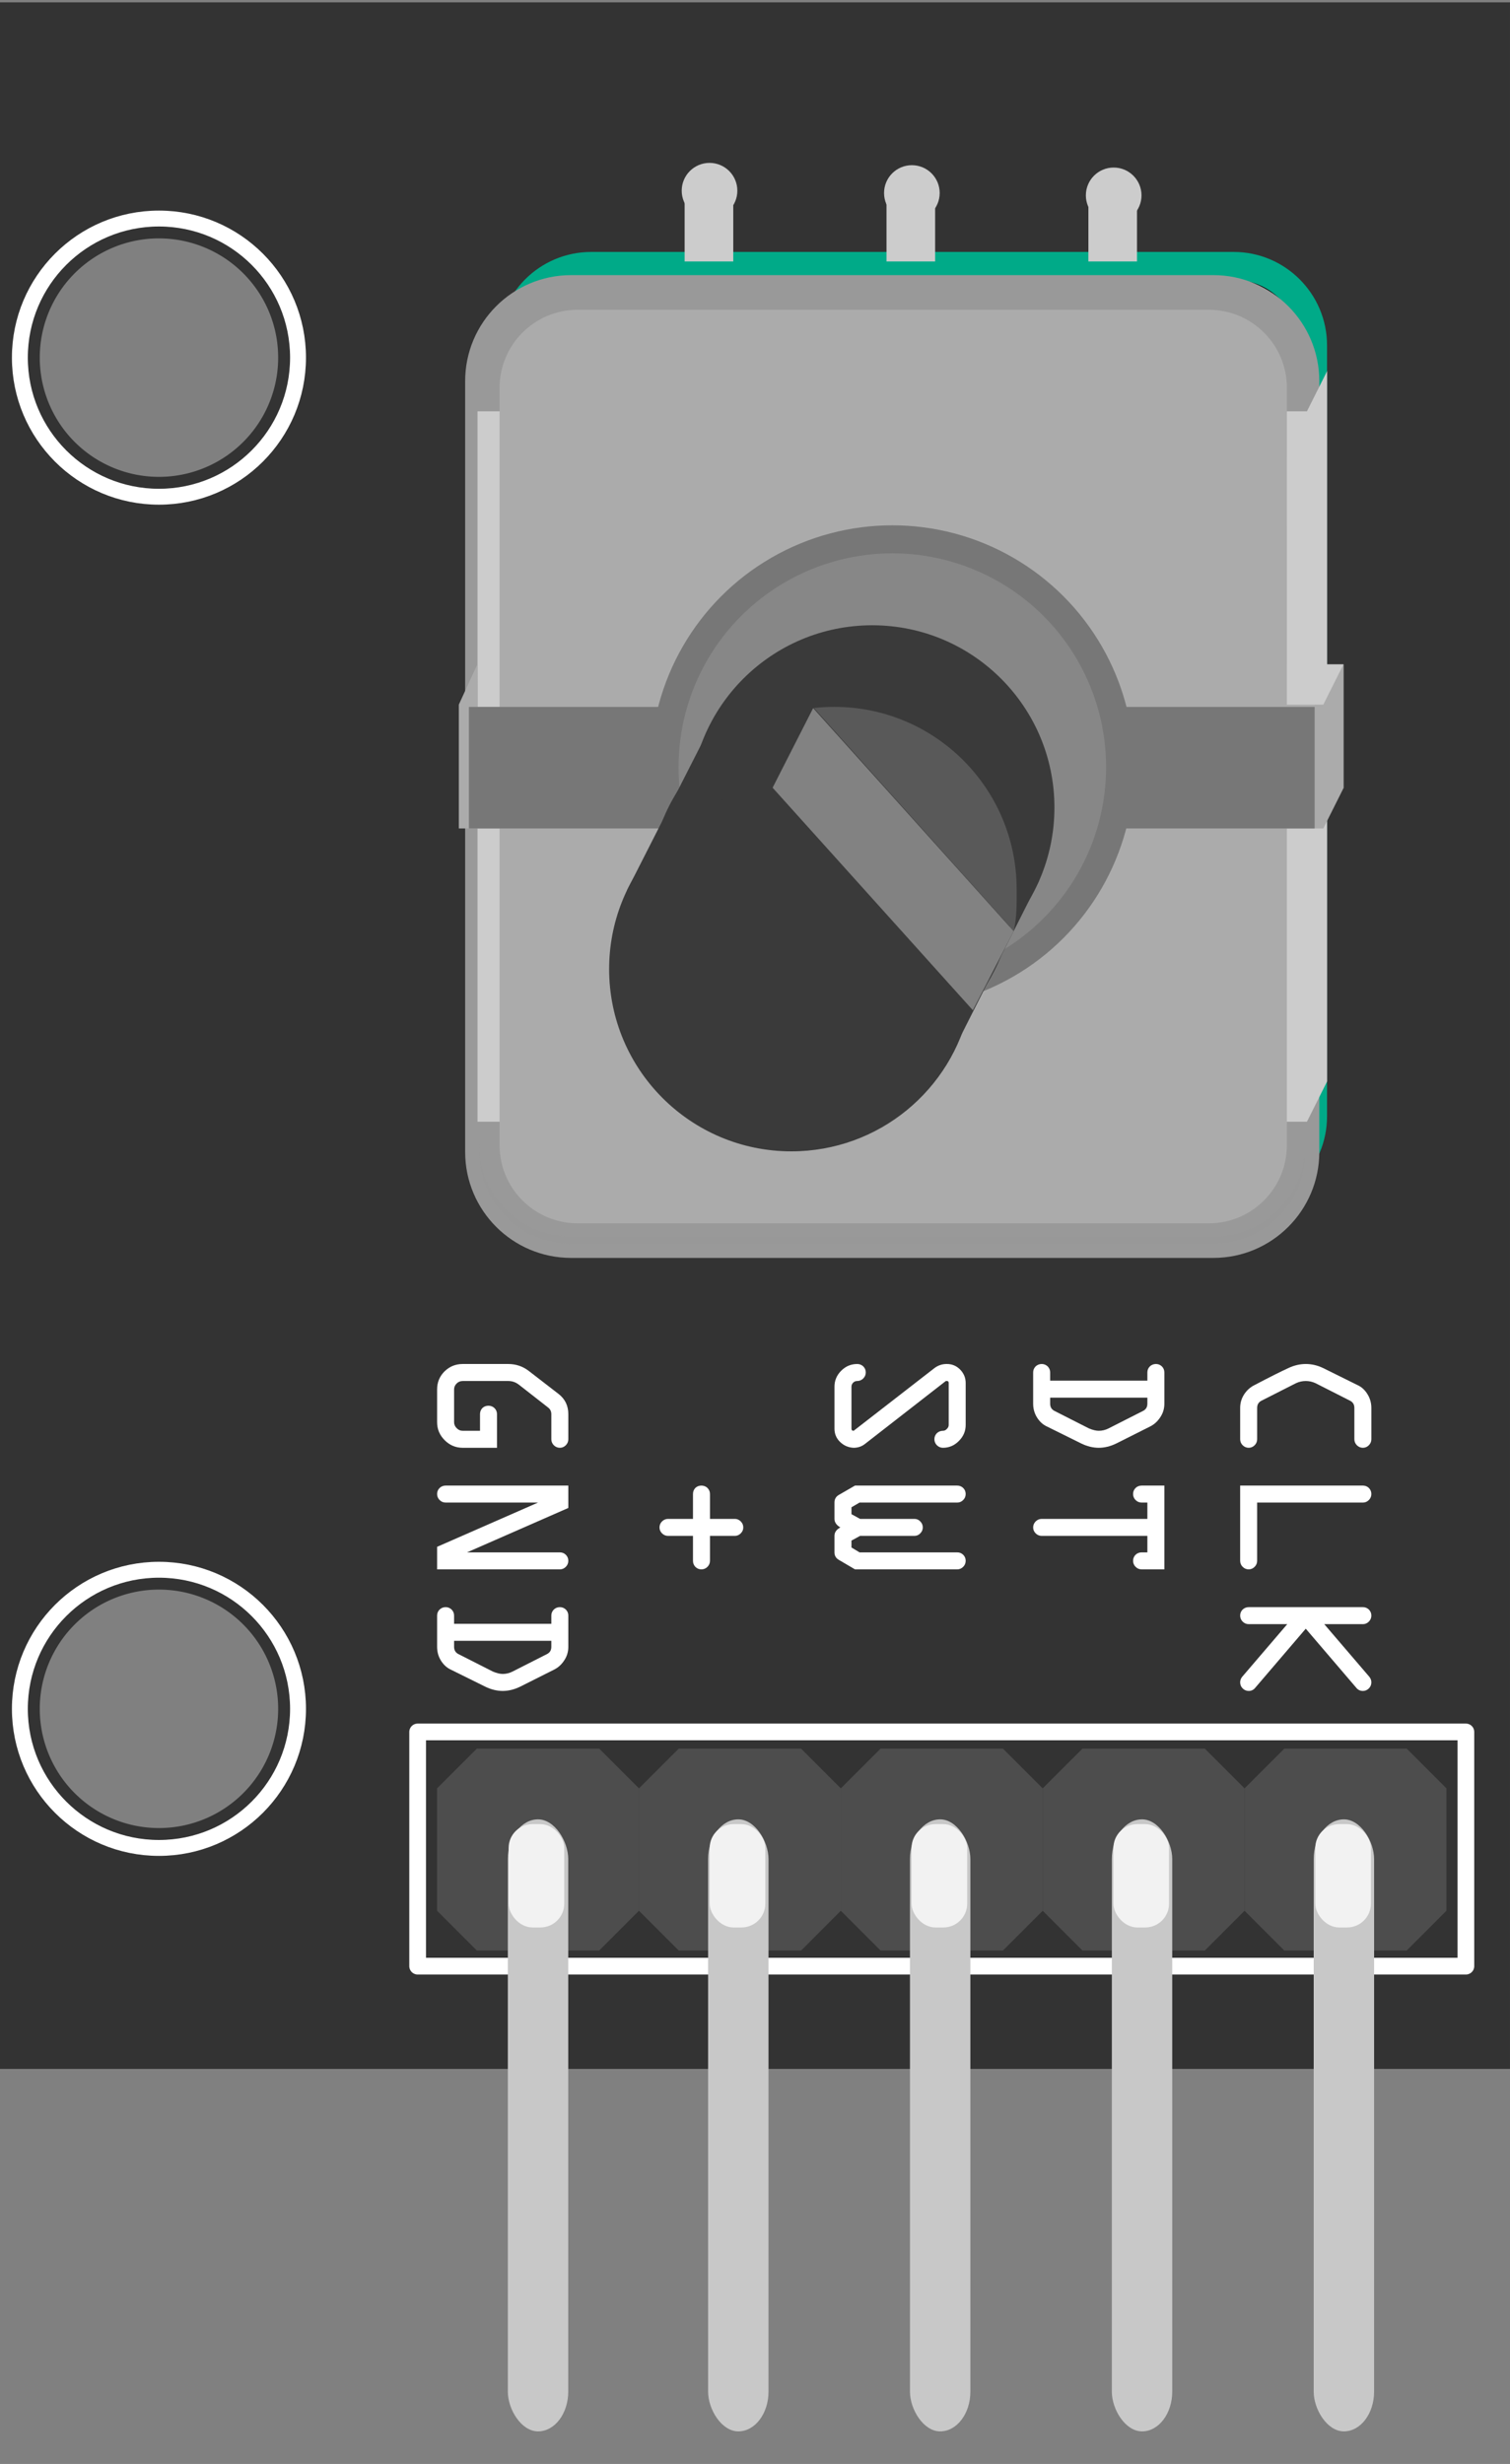 <?xml version='1.0' encoding='UTF-8' standalone='no'?>
<svg xmlns="http://www.w3.org/2000/svg" width="19mm" height="31mm" gorn="0" viewBox="0 0 1900 3100" id="svg8" version="1.1" >
    <rect x="0" y="0" width="1900" height="3100" fill="#808080" stroke="none"/>
    <desc >
        <referenceFile >KY-040-breakout_v0_breadboard.svg</referenceFile>
    </desc>
    <defs id="defs2" />
    <g gorn="0.3" id="breadboard" style="display:inline" >
        <g gorn="0.3.0" id="g886baseboard" stroke="none" >
            <g transform="scale(26.458)" >
                <g >
                    <path gorn="0.3.0.0.0.0" id="rect833" d="M 0,0.111 V 98.381 H 71.811 V 0.111 Z M 7.463,11.336 a 5.669,5.669 0 0 1 0.096,0 5.669,5.669 0 0 1 5.67,5.67 5.669,5.669 0 0 1 -5.67,5.67 5.669,5.669 0 0 1 -5.668,-5.67 5.669,5.669 0 0 1 5.572,-5.67 z m 0.096,64.252 A 5.669,5.669 0 0 1 13.229,81.258 5.669,5.669 0 0 1 7.559,86.928 5.669,5.669 0 0 1 1.891,81.258 5.669,5.669 0 0 1 7.559,75.588 Z" style="stroke-linecap:round;stroke-linejoin:round" fill-opacity="1" fill="#333333" stroke="none"  stroke-width="1.92"/>
                </g>
            </g>
            <circle gorn="0.3.0.1" cy="449.953" id="ellipse874" style="stroke-linecap:round;stroke-linejoin:round;stroke-miterlimit:4;stroke-dasharray:none;" cx="200" fill-opacity="1" fill="none" stroke-opacity="1" r="175" stroke="#ffffff"  stroke-width="20"/>
            <circle gorn="0.3.0.2" cy="2149.953" id="circle876" style="stroke-linecap:round;stroke-linejoin:round;stroke-miterlimit:4;stroke-dasharray:none;" cx="200" fill-opacity="1" fill="none" stroke-opacity="1" r="175" stroke="#ffffff"  stroke-width="20"/>
            <rect width="1318.976" height="294.676" gorn="0.3.0.3" id="rect888" style="stroke-linecap:round;stroke-linejoin:round;stroke-miterlimit:4;stroke-dasharray:none;" y="2179.012" fill-opacity="1" x="525.512" fill="none" stroke-opacity="1" stroke="#ffffff"  stroke-width="21.024"/>
            <g gorn="0.3.0.4" id="g1015" >
                <g transform="rotate(90)" >
                    <g >
                        <g gorn="0.3.0.4.0.0.0" font-size="5973.71" id="text896" style="line-height:1.25;font-family:OCRA;-inkscape-font-specification:'OCRA, Normal';stroke-miterlimit:4;stroke-dasharray:none" fill="#ffffff"  stroke-width="26.5" aria-label="CLK">
                            <path gorn="0.3.0.4.0.0.0.0" font-size="5973.71" d="m 1716.099,-1643 q 0,-11.218 5.08,-21.802 l 21.378,-43.18 q 3.387,-7.62 11.218,-12.488 8.043,-5.08 17.568,-5.08 h 39.37 q 4.445,0 7.62,3.175 3.175,3.175 3.175,7.408 0,4.445 -3.175,7.62 -3.175,3.175 -7.62,3.175 h -39.37 q -6.562,0 -9.313,5.927 l -21.802,42.968 q -2.752,5.927 -2.752,12.277 0,6.35 2.752,12.277 l 21.802,42.968 q 2.752,5.927 9.313,5.927 h 39.37 q 4.445,0 7.62,3.175 3.175,3.175 3.175,7.408 0,4.445 -3.175,7.62 -3.175,3.175 -7.62,3.175 h -39.37 q -9.313,0 -17.145,-5.08 -7.62,-5.08 -11.43,-12.7 -15.663,-29.845 -21.59,-42.968 -5.08,-10.795 -5.08,-21.802 z" id="path1308" style="stroke-miterlimit:4;stroke-dasharray:none" fill="#ffffff"  stroke-width="26.5"/>
                            <path gorn="0.3.0.4.0.0.0.1" font-size="5973.71" d="m 1869.061,-1560.45 v -154.517 q 0,-4.233 2.963,-7.408 3.175,-3.175 7.62,-3.175 4.445,0 7.62,3.175 3.175,3.175 3.175,7.408 v 133.139 h 73.237 q 4.445,0 7.62,3.175 3.175,3.175 3.175,7.408 0,4.445 -3.175,7.62 -3.175,3.175 -7.62,3.175 z" id="path1310" style="stroke-miterlimit:4;stroke-dasharray:none" fill="#ffffff"  stroke-width="26.5"/>
                            <path gorn="0.3.0.4.0.0.0.2" font-size="5973.71" d="m 2022.024,-1571.245 v -143.722 q 0,-4.233 2.963,-7.408 3.175,-3.175 7.62,-3.175 4.445,0 7.62,3.175 3.175,3.175 3.175,7.408 v 48.683 l 66.252,-56.727 q 3.175,-2.54 6.985,-2.54 4.445,0 7.62,3.175 3.175,3.175 3.175,7.408 0,5.08 -3.81,8.255 l -74.507,63.712 74.507,63.712 q 3.81,3.175 3.81,8.043 0,4.445 -3.175,7.62 -3.175,3.175 -7.62,3.175 -3.81,0 -6.985,-2.54 l -66.252,-56.727 v 48.472 q 0,4.445 -3.175,7.62 -3.175,3.175 -7.62,3.175 -4.445,0 -7.62,-3.175 -2.963,-3.175 -2.963,-7.62 z" id="path1312" style="stroke-miterlimit:4;stroke-dasharray:none" fill="#ffffff"  stroke-width="26.5"/>
                        </g>
                    </g>
                </g>
                <g transform="rotate(90)" >
                    <g >
                        <g gorn="0.3.0.4.1.0.0" font-size="5973.71" id="text900" style="line-height:1.25;font-family:OCRA;-inkscape-font-specification:'OCRA, Normal';stroke-miterlimit:4;stroke-dasharray:none" fill="#ffffff"  stroke-width="26.5" aria-label="DT">
                            <path gorn="0.3.0.4.1.0.0.0" font-size="5973.71" d="m 1716.099,-1310.795 q 0,-4.233 2.963,-7.408 3.175,-3.175 7.62,-3.175 h 10.372 v -122.344 h -10.372 q -4.445,0 -7.62,-3.175 -2.963,-3.175 -2.963,-7.62 0,-4.233 2.963,-7.408 3.175,-3.175 7.62,-3.175 h 39.37 q 9.313,0 16.933,5.08 7.832,5.08 11.642,12.7 l 21.59,42.968 q 5.292,11.007 5.292,21.802 0,10.795 -5.292,21.802 l -21.378,43.18 q -3.387,7.62 -11.43,12.7 -7.832,4.868 -17.357,4.868 h -39.37 q -4.445,0 -7.62,-3.175 -2.963,-3.175 -2.963,-7.62 z m 42.333,-10.583 h 7.62 q 6.562,0 9.313,-5.927 l 21.802,-42.968 q 2.963,-7.197 2.963,-12.277 0,-6.35 -2.963,-12.277 l -21.802,-42.968 q -2.752,-5.927 -9.313,-5.927 h -7.62 z" id="path1315" style="stroke-miterlimit:4;stroke-dasharray:none" fill="#ffffff"  stroke-width="26.5"/>
                            <path gorn="0.3.0.4.1.0.0.1" font-size="5973.71" d="m 1869.061,-1436.525 v -28.575 h 105.41 v 28.575 q 0,4.445 -3.175,7.62 -3.175,3.175 -7.62,3.175 -4.445,0 -7.62,-3.175 -2.963,-3.175 -2.963,-7.62 v -7.197 h -20.743 v 132.927 q 0,4.445 -3.175,7.62 -3.175,3.175 -7.408,3.175 -4.445,0 -7.62,-3.175 -3.175,-3.175 -3.175,-7.62 v -132.927 h -20.532 v 7.197 q 0,4.445 -3.175,7.62 -3.175,3.175 -7.62,3.175 -4.445,0 -7.62,-3.175 -2.963,-3.175 -2.963,-7.62 z" id="path1317" style="stroke-miterlimit:4;stroke-dasharray:none" fill="#ffffff"  stroke-width="26.5"/>
                        </g>
                    </g>
                </g>
                <g transform="rotate(90)" >
                    <g >
                        <g gorn="0.3.0.4.2.0.0" font-size="5973.71" id="text904" style="line-height:1.25;font-family:OCRA;-inkscape-font-specification:'OCRA, Normal';stroke-miterlimit:4;stroke-dasharray:none" fill="#ffffff"  stroke-width="26.5" aria-label="SW">
                            <path gorn="0.3.0.4.2.0.0.0" font-size="5973.71" d="m 1716.099,-1078.575 q 0,-4.445 2.963,-7.62 3.175,-3.175 7.62,-3.175 4.445,0 7.62,3.175 3.175,3.175 3.175,7.62 0,2.963 2.117,5.08 2.117,2.117 5.08,2.117 h 52.705 q 2.752,0 2.752,-2.752 l -79.163,-102.023 q -4.868,-6.773 -4.868,-14.817 v -0.635 q 0,-9.525 6.985,-16.51 7.197,-6.985 16.933,-6.985 h 52.705 q 11.642,0 20.108,8.467 8.678,8.467 8.678,20.108 0,4.445 -3.175,7.62 -3.175,3.175 -7.62,3.175 -4.445,0 -7.62,-3.175 -2.963,-3.175 -2.963,-7.62 0,-2.752 -2.328,-4.868 -2.117,-2.328 -5.08,-2.328 h -52.705 q -2.54,0 -2.54,2.117 v 0.635 0.847 l 78.74,101.177 q 5.292,6.35 5.292,14.817 -0.423,9.948 -7.408,17.145 -6.773,6.985 -16.722,6.985 h -52.705 q -11.642,0 -20.108,-8.467 -8.467,-8.467 -8.467,-20.108 z" id="path1320" style="stroke-miterlimit:4;stroke-dasharray:none" fill="#ffffff"  stroke-width="26.5"/>
                            <path gorn="0.3.0.4.2.0.0.1" font-size="5973.71" d="m 1869.061,-1075.823 v -128.694 q 0,-4.233 2.963,-7.408 3.175,-3.175 7.62,-3.175 4.445,0 7.62,3.175 3.175,3.175 3.175,7.408 v 122.978 l 5.927,10.16 h 8.678 q 0.423,-0.635 2.54,-4.657 2.117,-4.022 3.387,-6.138 v -68.368 q 0,-4.445 3.175,-7.408 3.175,-3.175 7.62,-3.175 4.233,0 7.408,3.175 3.175,2.963 3.175,7.408 v 68.368 q 1.27,2.117 3.387,6.138 2.117,4.022 2.54,4.657 h 8.678 l 6.138,-10.16 v -122.978 q 0,-4.233 2.963,-7.408 3.175,-3.175 7.62,-3.175 4.445,0 7.62,3.175 3.175,3.175 3.175,7.408 v 128.694 l -12.065,20.532 q -3.175,5.292 -9.313,5.292 h -20.743 q -6.773,0 -10.583,-7.408 -4.445,7.408 -10.795,7.408 h -20.532 q -6.35,0 -9.525,-5.292 z" id="path1322" style="stroke-miterlimit:4;stroke-dasharray:none" fill="#ffffff"  stroke-width="26.5"/>
                        </g>
                    </g>
                </g>
                <g transform="rotate(90)" >
                    <g >
                        <g gorn="0.3.0.4.3.0.0" font-size="5973.71" id="text912" style="line-height:1.25;font-family:OCRA;-inkscape-font-specification:'OCRA, Normal';stroke-miterlimit:4;stroke-dasharray:none" fill="#ffffff"  stroke-width="26.5" aria-label=" +">
                            <path gorn="0.3.0.4.3.0.0.0" font-size="5973.71" d="m 1872.025,-874.93 q -2.963,-3.175 -2.963,-7.62 0,-4.445 2.963,-7.62 3.175,-3.175 7.62,-3.175 h 31.327 v -31.327 q 0,-4.233 3.175,-7.408 3.175,-3.175 7.62,-3.175 4.233,0 7.408,3.175 3.175,3.175 3.175,7.408 v 31.327 h 31.327 q 4.445,0 7.62,3.175 3.175,3.175 3.175,7.62 0,4.445 -3.175,7.62 -3.175,2.963 -7.62,2.963 h -31.327 v 31.327 q 0,4.445 -3.175,7.62 -3.175,3.175 -7.408,3.175 -4.445,0 -7.62,-3.175 -3.175,-3.175 -3.175,-7.62 v -31.327 h -31.327 q -4.445,0 -7.62,-2.963 z" id="path1325" style="stroke-miterlimit:4;stroke-dasharray:none" fill="#ffffff"  stroke-width="26.5"/>
                        </g>
                    </g>
                </g>
                <g transform="rotate(90)" >
                    <g >
                        <g gorn="0.3.0.4.4.0.0" font-size="5973.71" id="text908" style="line-height:1.25;font-family:OCRA;-inkscape-font-specification:'OCRA, Normal';stroke-miterlimit:4;stroke-dasharray:none" fill="#ffffff"  stroke-width="26.5" aria-label="GND">
                            <path gorn="0.3.0.4.4.0.0.0" font-size="5973.71" d="m 1716.099,-582.173 v -57.362 q 0,-14.605 8.89,-26.035 l 28.787,-37.253 q 9.525,-12.277 25.4,-12.277 h 31.538 q 4.445,0 7.62,3.175 3.175,3.175 3.175,7.408 0,4.445 -3.175,7.62 -3.175,3.175 -7.62,3.175 h -31.538 q -5.292,0 -8.467,4.233 l -28.787,36.83 q -4.445,5.927 -4.445,13.123 v 57.362 q 0,4.445 3.175,7.62 3.175,3.175 7.408,3.175 h 41.275 q 4.233,0 7.408,-3.175 3.387,-3.175 3.387,-7.62 v -21.802 h -20.955 q -4.445,0 -7.62,-2.963 -2.963,-3.175 -2.963,-7.62 0,-4.445 2.963,-7.62 3.175,-3.175 7.62,-3.175 h 42.333 v 43.18 q 0,13.123 -9.525,22.648 -9.525,9.525 -22.648,9.525 h -41.275 q -13.335,0 -22.648,-9.313 -9.313,-9.525 -9.313,-22.86 z" id="path1328" style="stroke-miterlimit:4;stroke-dasharray:none" fill="#ffffff"  stroke-width="26.5"/>
                            <path gorn="0.3.0.4.4.0.0.1" font-size="5973.71" d="m 1869.061,-560.795 v -154.305 h 28.152 l 55.88,127.424 v -116.84 q 0,-4.233 2.963,-7.408 3.175,-3.175 7.62,-3.175 4.445,0 7.62,3.175 3.175,3.175 3.175,7.408 V -550 h -28.363 l -55.669,-127 v 116.205 q 0,4.445 -3.175,7.62 -3.175,3.175 -7.62,3.175 -4.445,0 -7.62,-3.175 -2.963,-3.175 -2.963,-7.62 z" id="path1330" style="stroke-miterlimit:4;stroke-dasharray:none" fill="#ffffff"  stroke-width="26.5"/>
                            <path gorn="0.3.0.4.4.0.0.2" font-size="5973.71" d="m 2022.024,-560.795 q 0,-4.233 2.963,-7.408 3.175,-3.175 7.62,-3.175 h 10.372 V -693.722 h -10.372 q -4.445,0 -7.62,-3.175 -2.963,-3.175 -2.963,-7.62 0,-4.233 2.963,-7.408 3.175,-3.175 7.62,-3.175 h 39.37 q 9.313,0 16.933,5.08 7.832,5.08 11.642,12.7 l 21.59,42.968 q 5.292,11.007 5.292,21.802 0,10.795 -5.292,21.802 l -21.378,43.18 q -3.387,7.62 -11.43,12.7 Q 2081.502,-550 2071.977,-550 h -39.37 q -4.445,0 -7.62,-3.175 -2.963,-3.175 -2.963,-7.62 z m 42.334,-10.583 h 7.62 q 6.562,0 9.313,-5.927 l 21.802,-42.968 q 2.963,-7.197 2.963,-12.277 0,-6.35 -2.963,-12.277 l -21.802,-42.968 q -2.752,-5.927 -9.313,-5.927 h -7.62 z" id="path1332" style="stroke-miterlimit:4;stroke-dasharray:none" fill="#ffffff"  stroke-width="26.5"/>
                        </g>
                    </g>
                </g>
            </g>
        </g>
        <g gorn="0.3.1" id="grpPinblock" style="display:inline" >
            <g transform="scale(26.458)" >
                <g >
                    <path gorn="0.3.1.0.0.0" id="rect961" d="m 22.678,83.15 -1.891,1.889 v 5.82 L 22.678,92.75 h 5.82 l 1.889,-1.891 v -5.82 l -1.889,-1.889 z" style="stroke-linecap:round;stroke-linejoin:bevel;stroke-miterlimit:4;stroke-dasharray:none;" fill-opacity="1" fill="#4d4d4d" stroke-opacity="1" stroke="none"  stroke-width="0.589"/>
                </g>
            </g>
            <path gorn="0.3.1.1" id="path979" d="m 854.023,2200.021 -50.023,49.971 v 153.996 l 50.023,50.023 h 153.996 l 49.971,-50.023 v -153.996 l -49.971,-49.971 z" style="stroke-linecap:round;stroke-linejoin:bevel;stroke-miterlimit:4;stroke-dasharray:none;" fill-opacity="1" fill="#4d4d4d" stroke-opacity="1" stroke="none"  stroke-width="15.573"/>
            <path gorn="0.3.1.2" id="path981" d="M 1108.023,2200.021 1058,2249.992 v 153.996 l 50.023,50.023 h 153.996 l 49.971,-50.023 v -153.996 l -49.971,-49.971 z" style="stroke-linecap:round;stroke-linejoin:bevel;stroke-miterlimit:4;stroke-dasharray:none;" fill-opacity="1" fill="#4d4d4d" stroke-opacity="1" stroke="none"  stroke-width="15.573"/>
            <path gorn="0.3.1.3" id="path983" d="M 1362.023,2200.021 1312,2249.992 v 153.996 l 50.023,50.023 h 153.996 l 49.971,-50.023 v -153.996 l -49.971,-49.971 z" style="stroke-linecap:round;stroke-linejoin:bevel;stroke-miterlimit:4;stroke-dasharray:none;" fill-opacity="1" fill="#4d4d4d" stroke-opacity="1" stroke="none"  stroke-width="15.573"/>
            <path gorn="0.3.1.4" id="path985" d="m 1616.023,2200.021 -50.023,49.971 v 153.996 l 50.023,50.023 h 153.996 l 49.971,-50.023 v -153.996 l -49.971,-49.971 z" style="stroke-linecap:round;stroke-linejoin:bevel;stroke-miterlimit:4;stroke-dasharray:none;" fill-opacity="1" fill="#4d4d4d" stroke-opacity="1" stroke="none"  stroke-width="15.573"/>
            <rect width="76" height="770" gorn="0.3.1.5" id="rect1028" style="stroke-linecap:round;stroke-linejoin:bevel;stroke-miterlimit:4;stroke-dasharray:none;" y="2289" fill-opacity="1" x="639" fill="#c8c8c8" stroke-opacity="1" stroke="none"  stroke-width="20" rx="50"/>
            <rect width="76" height="770" gorn="0.3.1.6" id="rect1030" style="stroke-linecap:round;stroke-linejoin:bevel;stroke-miterlimit:4;stroke-dasharray:none;" y="2289" fill-opacity="1" x="891" fill="#c8c8c8" stroke-opacity="1" stroke="none"  stroke-width="20" rx="50"/>
            <rect width="76" height="770" gorn="0.3.1.7" id="rect1032" style="stroke-linecap:round;stroke-linejoin:bevel;stroke-miterlimit:4;stroke-dasharray:none;" y="2289" fill-opacity="1" x="1145" fill="#c8c8c8" stroke-opacity="1" stroke="none"  stroke-width="20" rx="50"/>
            <rect width="76" height="770" gorn="0.3.1.8" id="rect1034" style="stroke-linecap:round;stroke-linejoin:bevel;stroke-miterlimit:4;stroke-dasharray:none;" y="2289" fill-opacity="1" x="1399" fill="#c8c8c8" stroke-opacity="1" stroke="none"  stroke-width="20" rx="50"/>
            <rect width="76" height="770" gorn="0.3.1.9" id="rect1036" style="stroke-linecap:round;stroke-linejoin:bevel;stroke-miterlimit:4;stroke-dasharray:none;" y="2289" fill-opacity="1" x="1653" fill="#c8c8c8" stroke-opacity="1" stroke="none"  stroke-width="20" rx="50"/>
            <rect width="70" height="130" gorn="0.3.1.10" id="rect1038" style="stroke-linecap:round;stroke-linejoin:bevel;stroke-miterlimit:4;stroke-dasharray:none;" y="2295" fill-opacity="1" x="1655" fill="#f2f2f2" stroke-opacity="1" stroke="none"  stroke-width="7.887" rx="30"/>
            <rect width="70" height="130" gorn="0.3.1.11" id="rect1040" style="stroke-linecap:round;stroke-linejoin:bevel;stroke-miterlimit:4;stroke-dasharray:none;" y="2295" fill-opacity="1" x="1401" fill="#f2f2f2" stroke-opacity="1" stroke="none"  stroke-width="7.887" rx="30"/>
            <rect width="70" height="130" gorn="0.3.1.12" id="rect1042" style="stroke-linecap:round;stroke-linejoin:bevel;stroke-miterlimit:4;stroke-dasharray:none;" y="2295" fill-opacity="1" x="1147" fill="#f2f2f2" stroke-opacity="1" stroke="none"  stroke-width="7.887" rx="30"/>
            <rect width="70" height="130" gorn="0.3.1.13" id="rect1044" style="stroke-linecap:round;stroke-linejoin:bevel;stroke-miterlimit:4;stroke-dasharray:none;" y="2295" fill-opacity="1" x="893" fill="#f2f2f2" stroke-opacity="1" stroke="none"  stroke-width="7.887" rx="30"/>
            <rect width="70" height="130" gorn="0.3.1.14" id="rect1046" style="stroke-linecap:round;stroke-linejoin:bevel;stroke-miterlimit:4;stroke-dasharray:none;" y="2295" fill-opacity="1" x="640" fill="#f2f2f2" stroke-opacity="1" stroke="none"  stroke-width="7.887" rx="30"/>
        </g>
        <g transform="matrix(35.278,0,0,-35.278,551.505,1605.899)" >
            <g >
                <g gorn="0.3.2.0.0" id="rotaryEncoder" >
                    <path gorn="0.3.2.0.0.0" d="m 31.203,33.205 c 0,1.563 -1.271,2.835 -2.834,2.835 H 5.453 c -1.565,0 -2.834,-1.271 -2.834,-2.835 v -27.496 c 0,-1.564 1.269,-2.835 2.834,-2.835 h 22.916 c 1.564,0 2.834,1.271 2.834,2.835 z" id="path4422" style="stroke-width:0.992;stroke-miterlimit:4;stroke-dasharray:none" stroke="#00aa88"  stroke-width="0.883"/>
                    <rect height="4.416" width="30.833" gorn="0.3.2.0.0.1" id="rect4424" y="17.415" x="1.452" fill="#cccccc" />
                    <rect height="2.666" width="1.734" gorn="0.3.2.0.0.2" id="rect4426" y="36.197" x="23.187" fill="#cccccc" />
                    <rect height="2.666" width="1.735" gorn="0.3.2.0.0.3" id="rect4428" y="36.197" x="15.986" fill="#cccccc" />
                    <rect height="2.666" width="1.735" gorn="0.3.2.0.0.4" id="rect4430" y="36.197" x="8.786" fill="#cccccc" />
                    <g gorn="0.3.2.0.0.5" id="g4434" >
                        <path gorn="0.3.2.0.0.5.0" d="M 27.648,35.209 H 4.733 c -1.806,0 -3.275,-1.471 -3.275,-3.277 V 4.435 C 1.458,2.629 2.927,1.16 4.733,1.16 h 22.915 c 1.806,0 3.275,1.469 3.275,3.275 v 27.497 c 0,1.807 -1.469,3.277 -3.275,3.277 z M 4.733,2.042 C 3.414,2.042 2.34,3.115 2.34,4.435 v 27.497 c 0,1.32 1.073,2.395 2.393,2.395 h 22.915 c 1.319,0 2.393,-1.074 2.393,-2.395 V 4.435 c 0,-1.319 -1.073,-2.393 -2.393,-2.393 z" id="path4432" stroke-opacity="1" stroke="#999999"  stroke-width="1"/>
                    </g>
                    <polygon gorn="0.3.2.0.0.6" id="polygon4436" style="fill:#cccccc" fill="#cccccc"  points="31.703,32.29 30.982,30.852 1.399,30.852 1.399,5.517 30.982,5.517 31.703,6.956 "/>
                    <polygon gorn="0.3.2.0.0.7" id="polygon4438" fill="#ababab"  points="31.566,15.976 32.287,17.415 32.287,21.831 31.566,20.392 1.399,20.31 1.385,21.811 0.732,20.392 0.732,15.976 "/>
                    <path gorn="0.3.2.0.0.8" d="m 30.267,31.689 c 0,1.539 -1.246,2.785 -2.785,2.785 H 4.971 c -1.538,0 -2.785,-1.246 -2.785,-2.785 V 4.678 c 0,-1.537 1.247,-2.785 2.785,-2.785 h 22.511 c 1.537,0 2.784,1.248 2.784,2.785 z" id="path4440" fill="#ababab" />
                    <circle gorn="0.3.2.0.0.9" cy="38.554" id="circle4442" style="stroke-miterlimit:4;stroke-dasharray:none" cx="24.089" fill-opacity="1" fill="#cccccc" r="0.992"  stroke-width="0.519"/>
                    <circle gorn="0.3.2.0.0.10" cy="38.72" id="circle4444" cx="9.674" fill-opacity="1" fill="#cccccc" r="0.992"  stroke-width="0.518"/>
                    <circle gorn="0.3.2.0.0.11" cy="38.638" id="circle4446" cx="16.891" fill-opacity="1" fill="#cccccc" r="0.992"  stroke-width="0.518"/>
                    <rect width="30.166" height="4.334" gorn="0.3.2.0.0.12" id="rect5136" style="stroke-linecap:round;stroke-linejoin:miter;stroke-miterlimit:4;stroke-dasharray:none;" y="15.976" fill-opacity="1" x="1.091" fill="#777777" stroke-opacity="1" stroke="none"  stroke-width="0.992"/>
                    <circle gorn="0.3.2.0.0.13" cy="18.162" id="circle4450" cx="16.194" fill="#878787" stroke="#777777" r="8.125"  stroke-width="1"/>
                    <circle gorn="0.3.2.0.0.14" cy="18.162" id="circle4452" cx="16.194" fill="#878787" r="6.5" />
                    <circle gorn="0.3.2.0.0.15" cy="16.722" id="circle4454" cx="15.476" fill="#3a3a3a" r="6.5" />
                    <polygon gorn="0.3.2.0.0.16" id="polygon4456" fill="#3a3a3a"  points="18.394,8.098 6.731,13.768 9.862,19.923 21.428,14.111 "/>
                    <path gorn="0.3.2.0.0.17" d="m 13.37,20.268 7.149,-7.957 c 0.122,0.496 0.109,0.963 0.109,1.498 0,3.59 -2.91,6.502 -6.501,6.502 -0.256,0.001 -0.508,-0.014 -0.757,-0.043 z" id="path4458" fill="#595959" />
                    <path gorn="0.3.2.0.0.18" d="M 13.364,20.309 C 10.089,19.974 7.533,17.205 7.533,13.84 c 0,-3.59 2.91,-6.5 6.5,-6.5 3.122,0 5.728,2.198 6.357,5.13 z" id="path4460" fill="#3a3a3a" />
                    <path gorn="0.3.2.0.0.19" d="M 11.924,17.429 C 8.649,17.094 6.093,14.324 6.093,10.96 c 0,-3.59 2.91,-6.5 6.5,-6.5 3.122,0 5.729,2.198 6.358,5.13 z" id="path4462" fill="#3a3a3a" />
                    <path gorn="0.3.2.0.0.20" d="m 30.923,4.701 c 0,-1.806 -1.47,-3.275 -3.275,-3.275 H 4.733 c -1.806,0 -3.275,1.469 -3.275,3.275 V 4.435 C 1.458,2.629 2.927,1.16 4.733,1.16 h 22.915 c 1.806,0 3.275,1.469 3.275,3.275" id="path4464" style="fill:#999999" opacity="0.2" fill="#ffffff" />
                    <polygon gorn="0.3.2.0.0.21" id="polygon4466" fill="#828282"  points="19.066,9.493 11.924,17.429 13.37,20.268 20.521,12.312 "/>
                </g>
            </g>
        </g>
        <rect width="76" height="100" gorn="0.3.3" id="connector0pin" style="stroke-linecap:round;stroke-linejoin:round;stroke-miterlimit:4;stroke-dasharray:none" y="2900" fill-opacity="1" x="639" fill="none" stroke="none"  stroke-width="44.554"/>
        <rect width="76" height="100" gorn="0.3.4" id="connector1pin" style="stroke-linecap:round;stroke-linejoin:round;stroke-miterlimit:4;stroke-dasharray:none" y="2900" fill-opacity="1" x="891" fill="none" stroke="none"  stroke-width="44.555"/>
        <rect width="76" height="100" gorn="0.3.5" id="connector2pin" style="stroke-linecap:round;stroke-linejoin:round;stroke-miterlimit:4;stroke-dasharray:none" y="2900" fill-opacity="1" x="1145" fill="none" stroke="none"  stroke-width="44.554"/>
        <rect width="76" height="100" gorn="0.3.6" id="connector3pin" style="stroke-linecap:round;stroke-linejoin:round;stroke-miterlimit:4;stroke-dasharray:none" y="2900" fill-opacity="1" x="1399" fill="none" stroke="none"  stroke-width="44.554"/>
        <rect width="76" height="100" gorn="0.3.7" id="connector4pin" style="stroke-linecap:round;stroke-linejoin:round;stroke-miterlimit:4;stroke-dasharray:none" y="2900" fill-opacity="1" x="1653" fill="none" stroke="none"  stroke-width="44.554"/>
    </g>
</svg>
